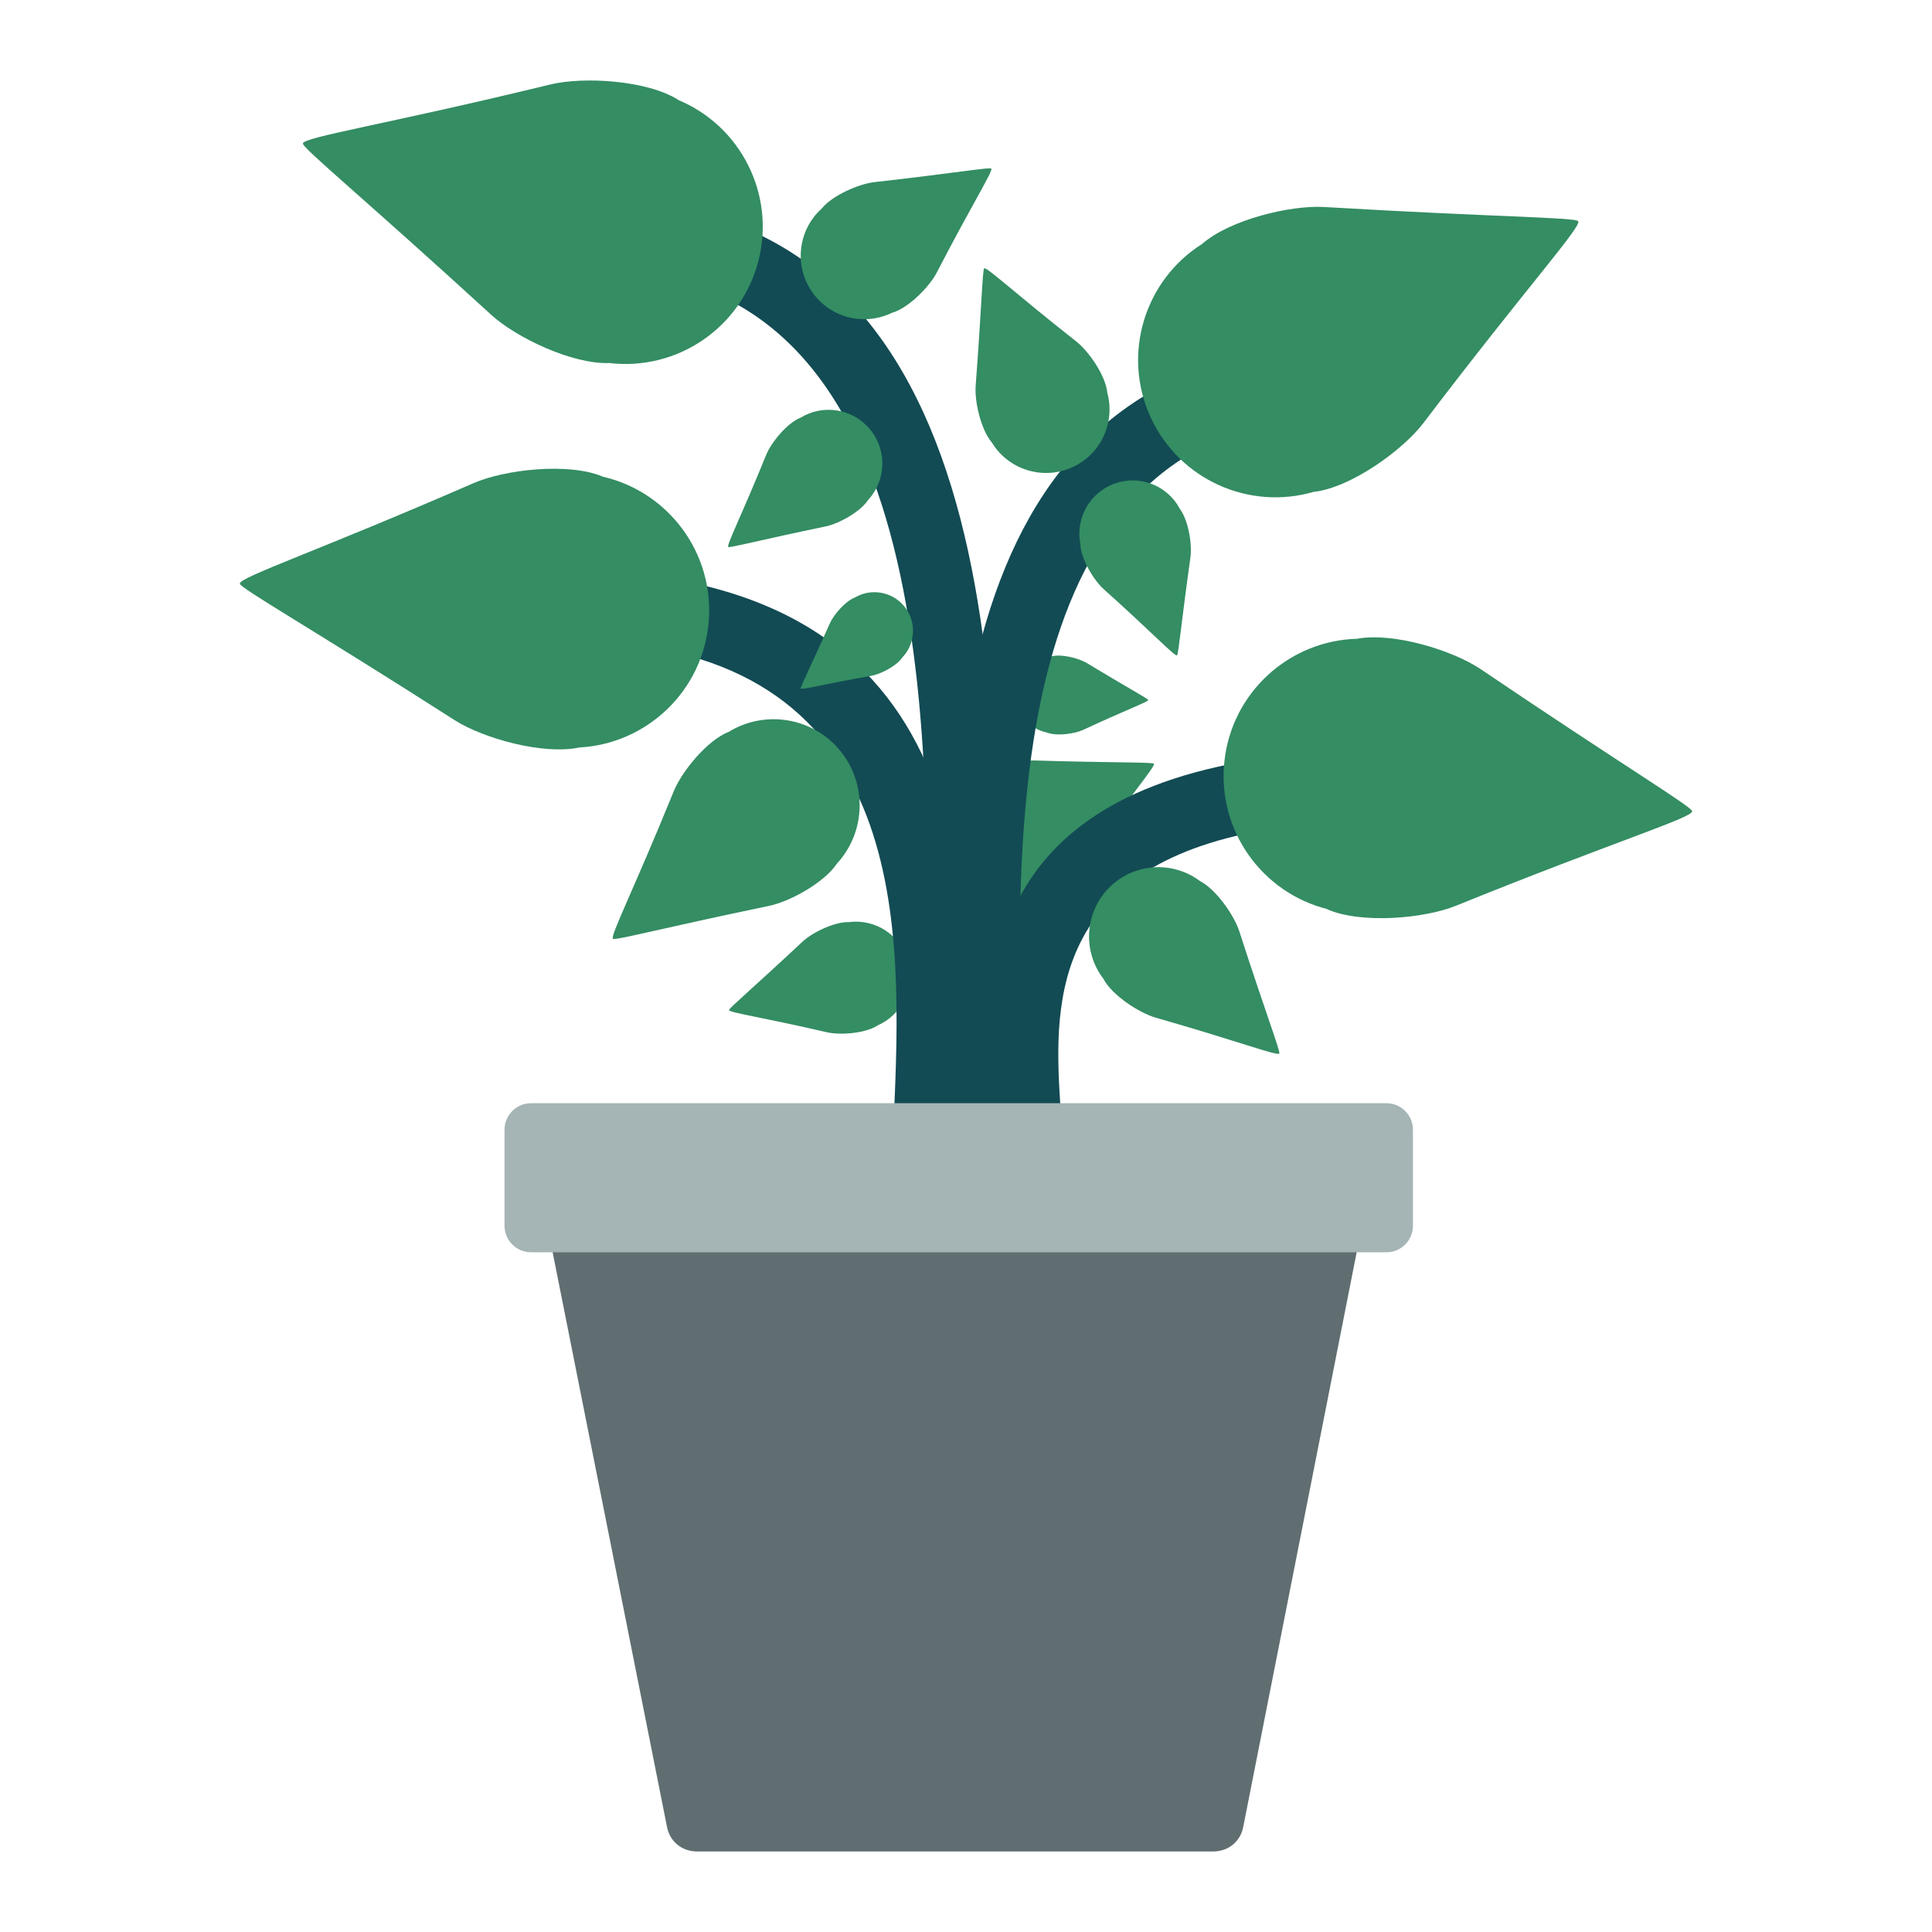 <?xml version="1.0" encoding="utf-8"?>
<!--Designed by Vexels.com - 2018 All Rights Reserved - https://vexels.com/terms-and-conditions/-->
<svg version="1.1" id="Layer_1" xmlns="http://www.w3.org/2000/svg" xmlns:xlink="http://www.w3.org/1999/xlink" x="0px" y="0px"
	 viewBox="0 0 1200 1200" enable-background="new 0 0 1200 1200" xml:space="preserve">
<g>
	<path fill-rule="evenodd" clip-rule="evenodd" fill="#348D63" d="M642.233,555.188c-18.566,6.097-39.279-2.226-48.207-20.25
		c-8.982-18.146-2.874-39.821,13.486-50.813c7.88-7.348,25.42-12.074,35.165-11.778c49.585,1.512,73.14,0.941,74.023,2.023
		c1.187,1.446-14.653,19.887-43.343,59.976c-5.751,8.028-20.471,19.295-31.124,20.869V555.188z"/>
	<path fill-rule="evenodd" clip-rule="evenodd" fill="#348D63" d="M650.395,455.022c-11.517-2.293-19.894-12.74-19.221-24.808
		c0.648-12.142,10.243-21.669,22.031-22.59c6.296-1.513,16.861,1.203,21.866,4.222c25.467,15.443,37.951,22.078,38.103,22.912
		c0.188,1.103-13.533,6.078-40.365,18.562c-5.375,2.494-16.394,4.034-22.431,1.721L650.395,455.022z"/>
	<path fill-rule="evenodd" clip-rule="evenodd" fill="#348D63" d="M544.884,637.006c15.144-6.481,23.611-23.282,19.211-39.659
		c-4.43-16.465-20.35-26.771-36.829-24.613c-9.073-0.262-22.801,6.522-28.798,12.135c-30.509,28.573-45.72,41.326-45.683,42.51
		c0.054,1.56,20.334,4.404,60.816,13.776c8.108,1.869,23.689,0.8,31.306-4.121L544.884,637.006z"/>
	<path fill-rule="evenodd" clip-rule="evenodd" fill="#124B54" d="M572.687,733.233c0-19.524,0.699-46.382,1.445-75.278
		c4.898-188.621,12.307-473.905-186.926-489.375l3.257-43.734c240.792,18.697,232.727,328.991,227.403,534.137
		c-0.666,25.46-1.278,49.125-1.278,74.249H572.687z"/>
	<path fill-rule="evenodd" clip-rule="evenodd" fill="#124B54" d="M553.818,740.098c0-12.64,0.699-29.279,1.449-47.196
		c4.753-113.424,11.94-284.982-186.322-294.508l2.047-43.734C612.76,366.291,604.47,563.928,598.997,694.609
		c-0.659,15.779-1.274,30.449-1.274,45.488H553.818z"/>
	<path fill-rule="evenodd" clip-rule="evenodd" fill="#124B54" d="M616.565,724.662c0-8.975-0.615-18.522-1.278-28.795
		c-0.565-8.679-1.15-17.883-1.509-29.231h-0.003c-2.712-86.654,15.02-193.778,229.853-200.507l1.375,43.733
		c-175.01,5.472-189.589,88.374-187.501,155.409v0.081c0.268,8.391,0.911,18.354,1.513,27.78
		c0.757,11.651,1.455,22.482,1.455,31.531H616.565z"/>
	<path fill-rule="evenodd" clip-rule="evenodd" fill="#124B54" d="M592.553,743.533c0-21.594-0.618-42.093-1.278-64.118
		c-5.368-178.785-13.486-449.191,227.568-465.381l2.924,43.727C622.79,271.127,630.139,516.194,635.006,678.219
		c0.76,25.003,1.448,48.251,1.448,65.314H592.553z"/>
	<path fill-rule="evenodd" clip-rule="evenodd" fill="#606E71" d="M352.814,716.089h480.198c10.377,0,20.472,6.864,18.868,15.013
		l-79.731,403.872c-1.607,8.155-8.484,15.026-18.861,15.026h-320.1c-10.367,0-17.234-6.871-18.851-15.026l-80.377-403.872
		C332.332,722.954,342.44,716.089,352.814,716.089z"/>
	<path fill-rule="evenodd" clip-rule="evenodd" fill="#A5B4B5" d="M329.835,685.225h531.307c9.056,0,16.467,7.395,16.467,16.458
		v59.68c0,9.063-7.412,16.458-16.467,16.458H329.835c-9.056,0-16.465-7.395-16.465-16.458v-59.68
		C313.37,692.62,320.778,685.225,329.835,685.225z"/>
	<path fill-rule="evenodd" clip-rule="evenodd" fill="#348D63" d="M374.001,295.982c40.738,9.137,69.62,47.075,66.212,89.907
		c-3.415,43.101-38.345,76.158-80.384,78.383c-22.485,4.814-59.831-5.708-77.378-16.935
		c-89.221-57.099-133.036-81.839-133.479-84.798c-0.598-3.94,48.641-20.398,145.167-62.457c19.335-8.424,58.651-12.955,79.917-4.188
		L374.001,295.982z"/>
	<path fill-rule="evenodd" clip-rule="evenodd" fill="#348D63" d="M421.234,62.095c38.57,15.987,60.518,58.302,49.838,99.924
		c-10.76,41.884-50.829,68.474-92.63,63.459c-22.979,0.907-57.969-15.873-73.331-29.937
		C226.982,124.007,188.053,92.127,188.12,89.142c0.098-3.987,51.418-11.778,153.722-36.674c20.499-4.982,60.003-2.723,79.459,9.56
		L421.234,62.095z"/>
	<path fill-rule="evenodd" clip-rule="evenodd" fill="#348D63" d="M816.403,305.367c-40.009,11.92-83.732-7.073-101.686-46.113
		c-18.068-39.276-3.751-85.194,31.854-107.663c17.268-15.188,55.007-24.236,75.789-23.02c105.749,6.232,156.071,6.427,157.893,8.787
		c2.451,3.16-32.472,41.562-96.159,125.411c-12.764,16.801-44.852,39.955-67.691,42.704V305.367z"/>
	<path fill-rule="evenodd" clip-rule="evenodd" fill="#348D63" d="M824.369,564.64c-40.489-10.172-68.383-48.843-63.892-91.574
		c4.535-42.994,40.287-75.164,82.37-76.313c22.603-4.235,59.67,7.254,76.911,18.925c87.742,59.358,130.91,85.228,131.27,88.186
		c0.497,3.96-49.145,19.154-146.72,58.719c-19.551,7.94-58.965,11.449-80.004,2.151L824.369,564.64z"/>
	<path fill-rule="evenodd" clip-rule="evenodd" fill="#348D63" d="M671.108,338.343c-3.358-15.86,5.372-32.21,21.047-37.931
		c15.782-5.782,33.11,1.21,40.701,15.718c5.344,7.153,7.667,22.051,6.545,30.072c-5.732,40.749-7.382,60.218-8.357,60.864
		c-1.301,0.854-15.073-13.87-45.555-41.165c-6.104-5.479-14.065-18.63-14.421-27.564L671.108,338.343z"/>
	<path fill-rule="evenodd" clip-rule="evenodd" fill="#348D63" d="M687.711,243.771c5.2,18.589-3.93,38.664-22.115,46.664
		c-18.317,8.034-39.427,1.062-49.539-15.59c-6.895-8.095-10.784-25.622-10.051-35.222c3.711-48.849,4.195-72.111,5.301-72.938
		c1.476-1.096,18.962,15.335,57.24,45.447c7.671,6.038,18.122,21.057,19.214,31.638H687.711z"/>
	<path fill-rule="evenodd" clip-rule="evenodd" fill="#348D63" d="M554.269,194.162c-17.302,8.592-38.722,3.382-49.983-12.989
		c-11.332-16.485-8.424-38.53,6.034-51.579c6.669-8.276,23.154-15.376,32.721-16.465c48.685-5.486,71.63-9.365,72.652-8.437
		c1.358,1.237-11.527,21.507-33.938,64.743c-4.491,8.659-17.298,21.735-27.477,24.788L554.269,194.162z"/>
	<path fill-rule="evenodd" clip-rule="evenodd" fill="#348D63" d="M497.15,259.503c13.913-8.605,32.378-5.876,43.152,7.052
		c10.847,13.009,10.115,31.826-1.056,43.962c-4.978,7.496-18.317,14.77-26.31,16.425c-40.62,8.437-59.667,13.493-60.595,12.801
		c-1.247-0.955,8.037-19.04,23.564-57.24c3.106-7.657,12.885-19.671,21.235-23.04L497.15,259.503z"/>
	<path fill-rule="evenodd" clip-rule="evenodd" fill="#348D63" d="M452.479,454.658c22.274-13.755,51.841-9.405,69.089,11.301
		c17.356,20.828,16.185,50.954-1.694,70.377c-7.97,12.007-29.333,23.651-42.12,26.3c-65.028,13.5-95.514,21.601-97.006,20.485
		c-1.994-1.519,12.868-30.476,37.719-91.641c4.975-12.242,20.623-31.504,33.998-36.882L452.479,454.658z"/>
	<path fill-rule="evenodd" clip-rule="evenodd" fill="#348D63" d="M685.462,608.085c-12.949-16.646-12.021-40.701,3.049-56.326
		c15.174-15.698,39.407-17.386,56.514-4.733c10.316,5.325,21.493,21.42,24.727,31.417c16.461,50.92,25.608,74.646,24.844,75.93
		c-1.045,1.728-25.527-7.657-76.666-22.246c-10.252-2.931-27.033-13.776-32.516-24.035L685.462,608.085z"/>
	<path fill-rule="evenodd" clip-rule="evenodd" fill="#348D63" d="M560.408,408.39c8.135-8.457,9.036-21.836,1.603-31.356
		c-7.483-9.573-20.791-11.92-30.997-5.93c-6.02,2.353-13.15,10.609-15.526,15.968c-12.078,27.215-18.522,39.82-18.169,40.566
		c0.471,1.022,14.572-2.743,43.729-7.845c5.839-1.015,15.762-6.044,19.386-11.396L560.408,408.39z"/>
</g>
</svg>
